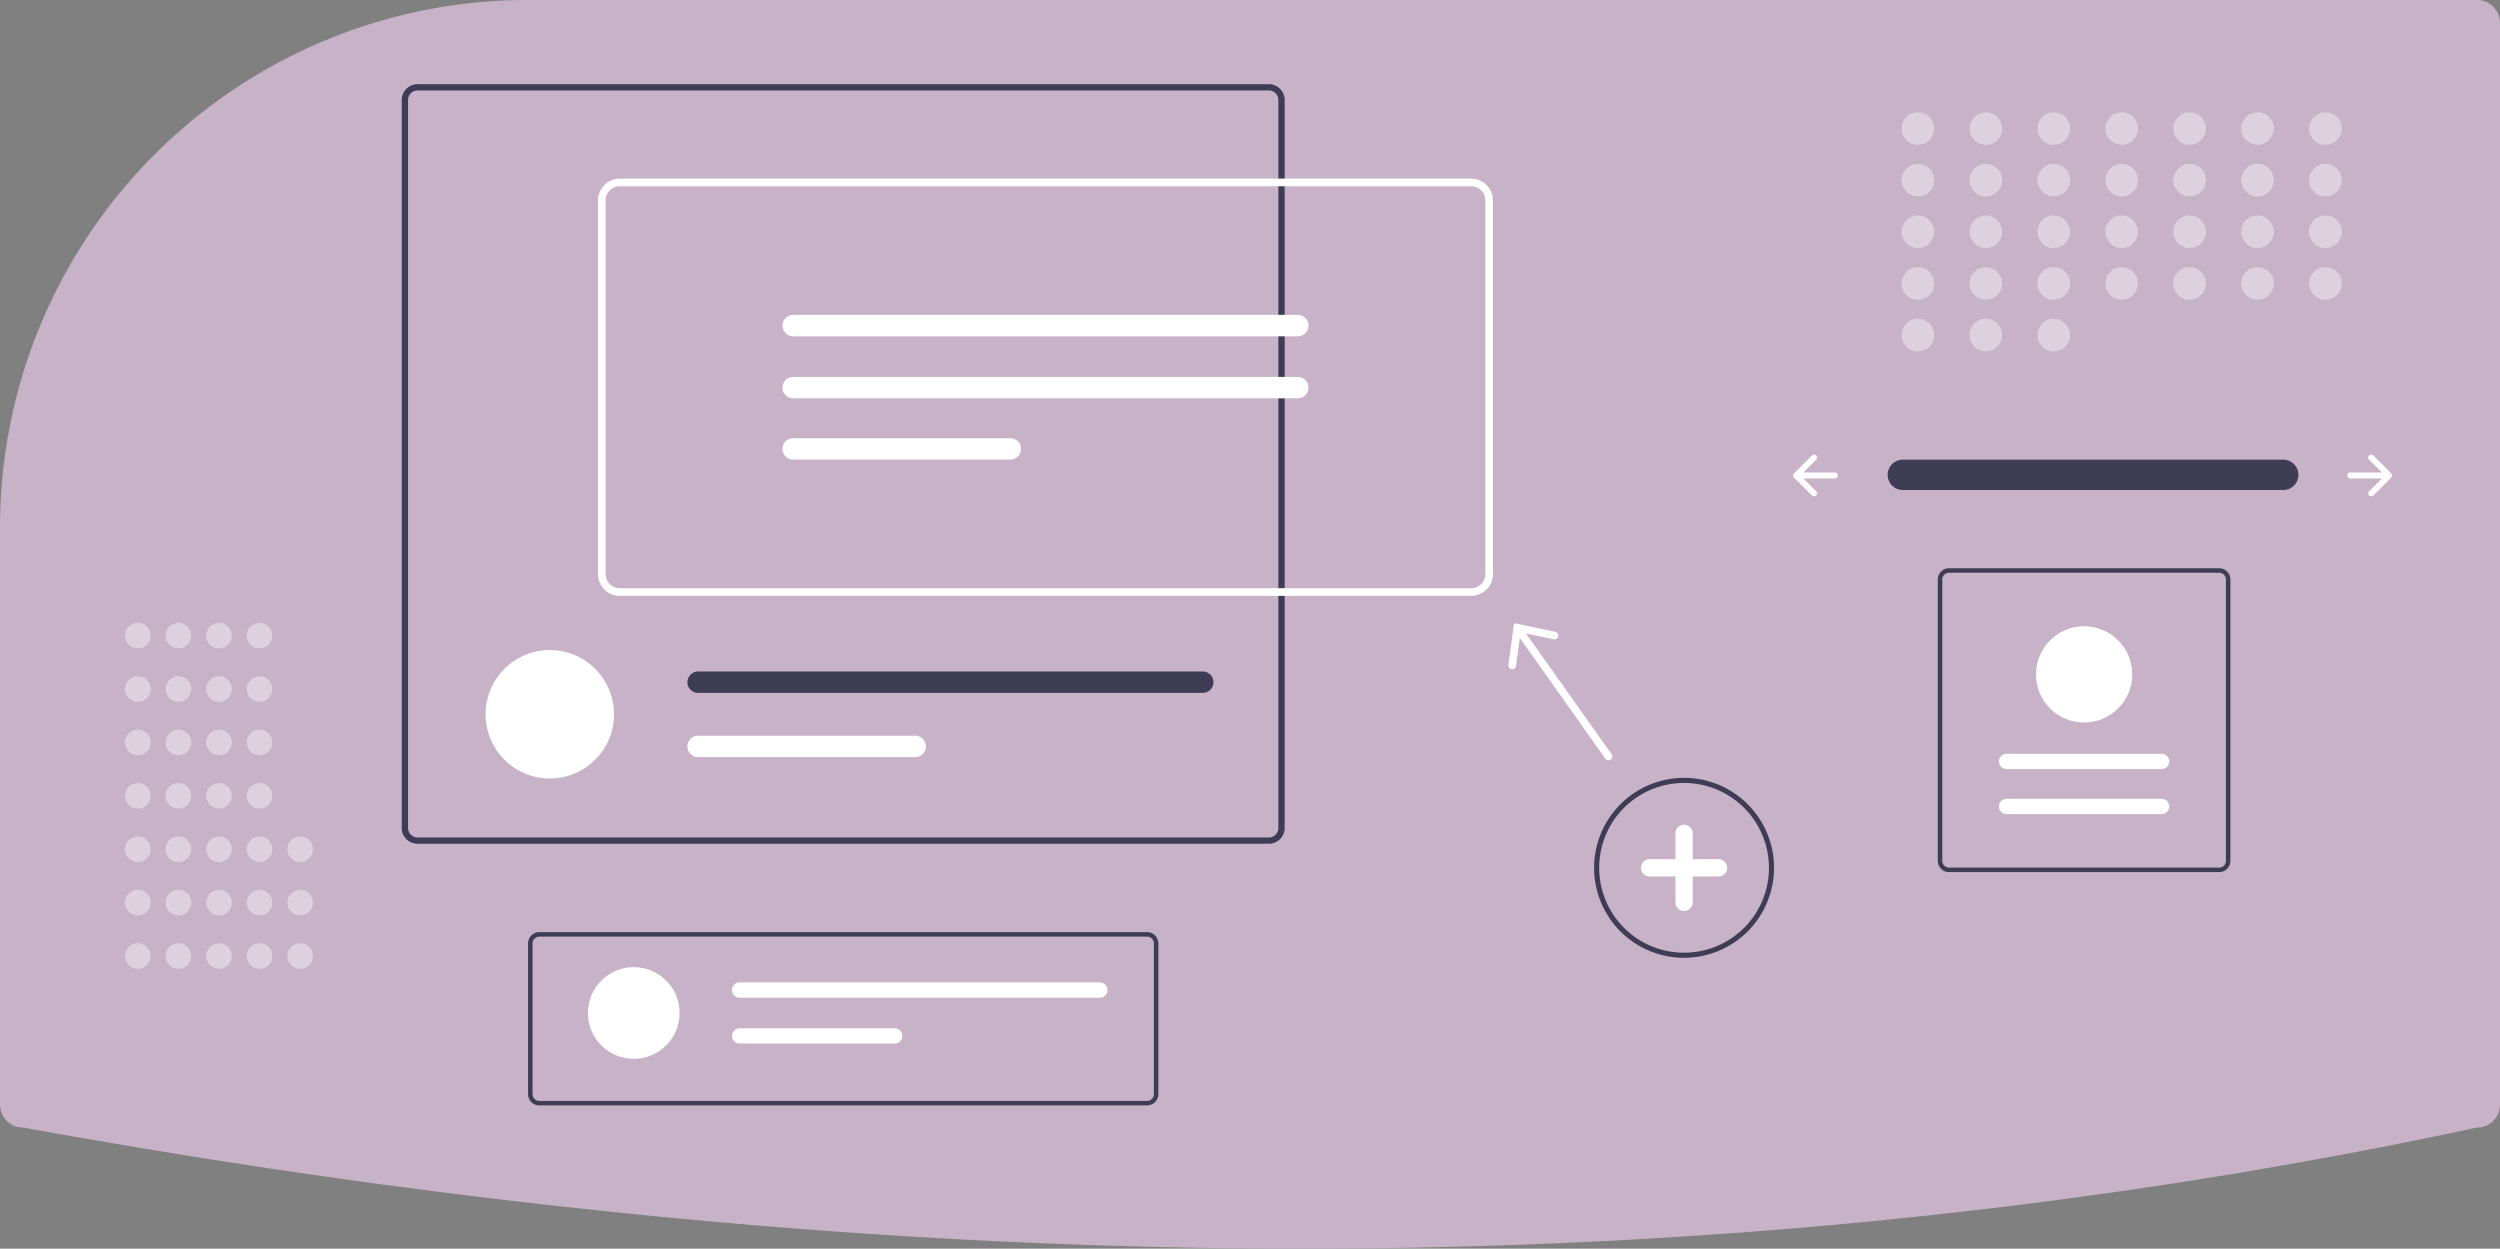 <svg xmlns="http://www.w3.org/2000/svg" data-name="Layer 1" width="980" height="489.48" viewBox="0 0 980 489.48" xmlns:xlink="http://www.w3.org/1999/xlink"><rect x="0" y="0" width="980" height="489.48" fill="#808080" stroke="none"/><path d="M317.06,205.26a205.979,205.979,0,0,0-77.685,15.067c-.994.407-1.991.816-2.988,1.235A206.781,206.781,0,0,0,110,412.32v225.94a9.01,9.01,0,0,0,9,9l.179.016c173.467,31.502,342.106,47.465,501.372,47.465q3.582,0,7.156-.011c156.555-.477,308.994-16.439,453.083-47.447l.21-.022a9.01,9.01,0,0,0,9-9v-424a9.01,9.01,0,0,0-9-9Z" transform="translate(-110 -205.26)" fill="#c8b2c8"/><path id="f4300551-56ef-4356-8f30-d0080b223343-77" data-name="Path 40" d="M855.799,385.452a5.947,5.947,0,0,0,0,11.892H1004.885a5.947,5.947,0,1,0,.195-11.892q-.098-.002-.195,0Z" transform="translate(-110 -205.26)" fill="#3f3d56"/><path d="M1038.694,383.797a1.17,1.17,0,0,0,0,1.655l5.023,5.023H1031.331a1.17,1.17,0,1,0,0,2.34H1043.717l-5.023,5.023a1.17,1.17,0,1,0,1.655,1.655l7.02-7.02a1.17,1.17,0,0,0,0-1.655l-7.02-7.02A1.17,1.17,0,0,0,1038.694,383.797Z" transform="translate(-110 -205.26)" fill="#fff"/><path d="M821.927,383.797a1.17,1.17,0,0,1,0,1.655l-5.023,5.023h12.386a1.17,1.17,0,1,1,0,2.34H816.905l5.023,5.023a1.17,1.17,0,0,1-1.655,1.655l-7.02-7.02a1.17,1.17,0,0,1,0-1.655l7.02-7.02A1.17,1.17,0,0,1,821.927,383.797Z" transform="translate(-110 -205.26)" fill="#fff"/><g opacity="0.4"><circle cx="751.82" cy="50.39" r="6.39" fill="#fff"/><circle cx="778.445" cy="50.39" r="6.39" fill="#fff"/><circle cx="805.069" cy="50.39" r="6.39" fill="#fff"/><circle cx="831.694" cy="50.39" r="6.39" fill="#fff"/><circle cx="858.318" cy="50.39" r="6.39" fill="#fff"/><circle cx="884.943" cy="50.39" r="6.39" fill="#fff"/><circle cx="911.567" cy="50.39" r="6.39" fill="#fff"/><circle cx="751.82" cy="70.625" r="6.39" fill="#fff"/><circle cx="778.445" cy="70.625" r="6.39" fill="#fff"/><circle cx="805.069" cy="70.625" r="6.39" fill="#fff"/><circle cx="831.694" cy="70.625" r="6.39" fill="#fff"/><circle cx="858.318" cy="70.625" r="6.39" fill="#fff"/><circle cx="884.943" cy="70.625" r="6.39" fill="#fff"/><circle cx="911.567" cy="70.625" r="6.39" fill="#fff"/><circle cx="751.82" cy="90.859" r="6.39" fill="#fff"/><circle cx="778.445" cy="90.859" r="6.39" fill="#fff"/><circle cx="805.069" cy="90.859" r="6.39" fill="#fff"/><circle cx="831.694" cy="90.859" r="6.39" fill="#fff"/><circle cx="858.318" cy="90.859" r="6.39" fill="#fff"/><circle cx="884.943" cy="90.859" r="6.39" fill="#fff"/><circle cx="911.567" cy="90.859" r="6.39" fill="#fff"/><circle cx="751.82" cy="111.094" r="6.39" fill="#fff"/><circle cx="778.445" cy="111.094" r="6.39" fill="#fff"/><circle cx="751.82" cy="131.329" r="6.39" fill="#fff"/><circle cx="778.445" cy="131.329" r="6.39" fill="#fff"/><circle cx="805.069" cy="131.329" r="6.39" fill="#fff"/><circle cx="805.069" cy="111.094" r="6.39" fill="#fff"/><circle cx="831.694" cy="111.094" r="6.39" fill="#fff"/><circle cx="858.318" cy="111.094" r="6.39" fill="#fff"/><circle cx="884.943" cy="111.094" r="6.39" fill="#fff"/><circle cx="911.567" cy="111.094" r="6.39" fill="#fff"/></g><path d="M770.157,580.719a35.272,35.272,0,1,1,35.272-35.272A35.313,35.313,0,0,1,770.157,580.719Zm0-68.545a33.272,33.272,0,1,0,33.272,33.272A33.31,33.31,0,0,0,770.157,512.174Z" transform="translate(-110 -205.26)" fill="#3f3d56"/><path d="M783.681,542.065H773.538V531.923a3.381,3.381,0,0,0-6.762,0v10.142H756.634a3.381,3.381,0,0,0,0,6.762h10.142v10.142a3.381,3.381,0,0,0,6.762,0V548.827h10.142a3.381,3.381,0,1,0,0-6.762Z" transform="translate(-110 -205.26)" fill="#fff"/><g opacity="0.4"><circle cx="54.024" cy="374.766" r="5.024" fill="#fff"/><circle cx="54.024" cy="353.833" r="5.024" fill="#fff"/><circle cx="54.024" cy="332.9" r="5.024" fill="#fff"/><circle cx="54.024" cy="311.967" r="5.024" fill="#fff"/><circle cx="54.024" cy="291.034" r="5.024" fill="#fff"/><circle cx="54.024" cy="270.101" r="5.024" fill="#fff"/><circle cx="54.024" cy="249.168" r="5.024" fill="#fff"/><circle cx="69.933" cy="374.766" r="5.024" fill="#fff"/><circle cx="69.933" cy="353.833" r="5.024" fill="#fff"/><circle cx="69.933" cy="332.9" r="5.024" fill="#fff"/><circle cx="69.933" cy="311.967" r="5.024" fill="#fff"/><circle cx="69.933" cy="291.034" r="5.024" fill="#fff"/><circle cx="69.933" cy="270.101" r="5.024" fill="#fff"/><circle cx="69.933" cy="249.168" r="5.024" fill="#fff"/><circle cx="85.842" cy="374.766" r="5.024" fill="#fff"/><circle cx="85.842" cy="353.833" r="5.024" fill="#fff"/><circle cx="85.842" cy="332.9" r="5.024" fill="#fff"/><circle cx="85.842" cy="311.967" r="5.024" fill="#fff"/><circle cx="85.842" cy="291.034" r="5.024" fill="#fff"/><circle cx="85.842" cy="270.101" r="5.024" fill="#fff"/><circle cx="85.842" cy="249.168" r="5.024" fill="#fff"/><circle cx="101.751" cy="374.766" r="5.024" fill="#fff"/><circle cx="101.751" cy="353.833" r="5.024" fill="#fff"/><circle cx="117.66" cy="374.766" r="5.024" fill="#fff"/><circle cx="117.66" cy="353.833" r="5.024" fill="#fff"/><circle cx="117.66" cy="332.9" r="5.024" fill="#fff"/><circle cx="101.751" cy="332.9" r="5.024" fill="#fff"/><circle cx="101.751" cy="311.967" r="5.024" fill="#fff"/><circle cx="101.751" cy="291.034" r="5.024" fill="#fff"/><circle cx="101.751" cy="270.101" r="5.024" fill="#fff"/><circle cx="101.751" cy="249.168" r="5.024" fill="#fff"/></g><path d="M607.408,238.262H273.666a6.189,6.189,0,0,0-6.182,6.182v285.383a6.189,6.189,0,0,0,6.182,6.182H607.408a6.189,6.189,0,0,0,6.182-6.182V244.444A6.189,6.189,0,0,0,607.408,238.262Zm3.705,291.566a3.718,3.718,0,0,1-3.705,3.716H273.666a3.711,3.711,0,0,1-3.705-3.716V244.444a3.711,3.711,0,0,1,3.705-3.716H607.408a3.718,3.718,0,0,1,3.705,3.716Z" transform="translate(-110 -205.26)" fill="#3f3d56"/><path d="M350.702,485.266c0,.44-.012.88-.035,1.308a25.175,25.175,0,0,1-50.281,0c-.023-.428-.035-.868-.035-1.308a25.175,25.175,0,1,1,50.35,0Z" transform="translate(-110 -205.26)" fill="#fff"/><path d="M581.475,468.479H383.663a4.197,4.197,0,0,0,0,8.394H581.475a4.197,4.197,0,0,0,0-8.394Z" transform="translate(-110 -205.26)" fill="#3f3d56"/><path d="M468.78,493.66H383.663a4.191,4.191,0,0,0,0,8.382h85.117a4.191,4.191,0,1,0,0-8.382Z" transform="translate(-110 -205.26)" fill="#fff"/><path d="M686.698,438.841H352.958a8.559,8.559,0,0,1-8.549-8.55V283.829a8.559,8.559,0,0,1,8.549-8.549H686.698a8.559,8.559,0,0,1,8.549,8.549V430.291A8.559,8.559,0,0,1,686.698,438.841ZM352.958,278.28a5.555,5.555,0,0,0-5.549,5.549V430.291a5.556,5.556,0,0,0,5.549,5.55H686.698a5.556,5.556,0,0,0,5.549-5.55V283.829a5.555,5.555,0,0,0-5.549-5.549Z" transform="translate(-110 -205.26)" fill="#fff"/><path d="M420.924,328.699a4.196,4.196,0,1,0,0,8.392H618.732a4.196,4.196,0,1,0,0-8.392Z" transform="translate(-110 -205.26)" fill="#fff"/><path d="M420.924,353.012a4.196,4.196,0,0,0,0,8.392H618.732a4.196,4.196,0,0,0,0-8.392Z" transform="translate(-110 -205.26)" fill="#fff"/><path d="M420.924,377.03a4.196,4.196,0,0,0,0,8.392h85.117a4.196,4.196,0,0,0,0-8.392Z" transform="translate(-110 -205.26)" fill="#fff"/><path d="M741.724,500.893l-33.52-47.307,10.851,2.261a1.501,1.501,0,1,0,.612-2.939l-16.171-3.366-2.183,16.371a1.501,1.501,0,1,0,2.976.396l1.463-10.993L739.276,502.627a1.5,1.5,0,1,0,2.447-1.734Z" transform="translate(-110 -205.26)" fill="#fff"/><path d="M559.666,638.58H321.409a4.417,4.417,0,0,1-4.412-4.412V575.067a4.417,4.417,0,0,1,4.412-4.412h238.257a4.417,4.417,0,0,1,4.412,4.412v59.101A4.417,4.417,0,0,1,559.666,638.58Zm-238.257-66.161a2.65,2.65,0,0,0-2.647,2.647v59.101a2.65,2.65,0,0,0,2.647,2.647h238.257a2.65,2.65,0,0,0,2.647-2.647V575.067a2.65,2.65,0,0,0-2.647-2.647Z" transform="translate(-110 -205.26)" fill="#3f3d56"/><circle cx="248.429" cy="397.09" r="17.973" fill="#fff"/><path d="M399.938,590.368a2.995,2.995,0,1,0,0,5.991H541.153a2.995,2.995,0,1,0,0-5.991Z" transform="translate(-110 -205.26)" fill="#fff"/><path d="M399.938,608.341a2.995,2.995,0,1,0,0,5.991H460.703a2.995,2.995,0,1,0,0-5.991Z" transform="translate(-110 -205.26)" fill="#fff"/><path d="M874.024,428.016H979.917a4.417,4.417,0,0,1,4.412,4.412V542.71a4.417,4.417,0,0,1-4.412,4.412H874.024a4.417,4.417,0,0,1-4.412-4.412V432.428A4.417,4.417,0,0,1,874.024,428.016ZM979.917,545.358a2.65,2.65,0,0,0,2.647-2.647V432.428a2.65,2.65,0,0,0-2.647-2.647H874.024a2.65,2.65,0,0,0-2.647,2.647V542.71a2.65,2.65,0,0,0,2.647,2.647Z" transform="translate(-110 -205.26)" fill="#3f3d56"/><path d="M957.353,524.38a2.995,2.995,0,0,0,0-5.991H896.588a2.995,2.995,0,0,0,0,5.991Z" transform="translate(-110 -205.26)" fill="#fff"/><path d="M957.353,506.731a2.995,2.995,0,1,0,0-5.991H896.588a2.995,2.995,0,1,0,0,5.991Z" transform="translate(-110 -205.26)" fill="#fff"/><path d="M926.97,450.758a18.855,18.855,0,1,1-18.855,18.855A18.876,18.876,0,0,1,926.97,450.758Z" transform="translate(-110 -205.26)" fill="#fff"/></svg>